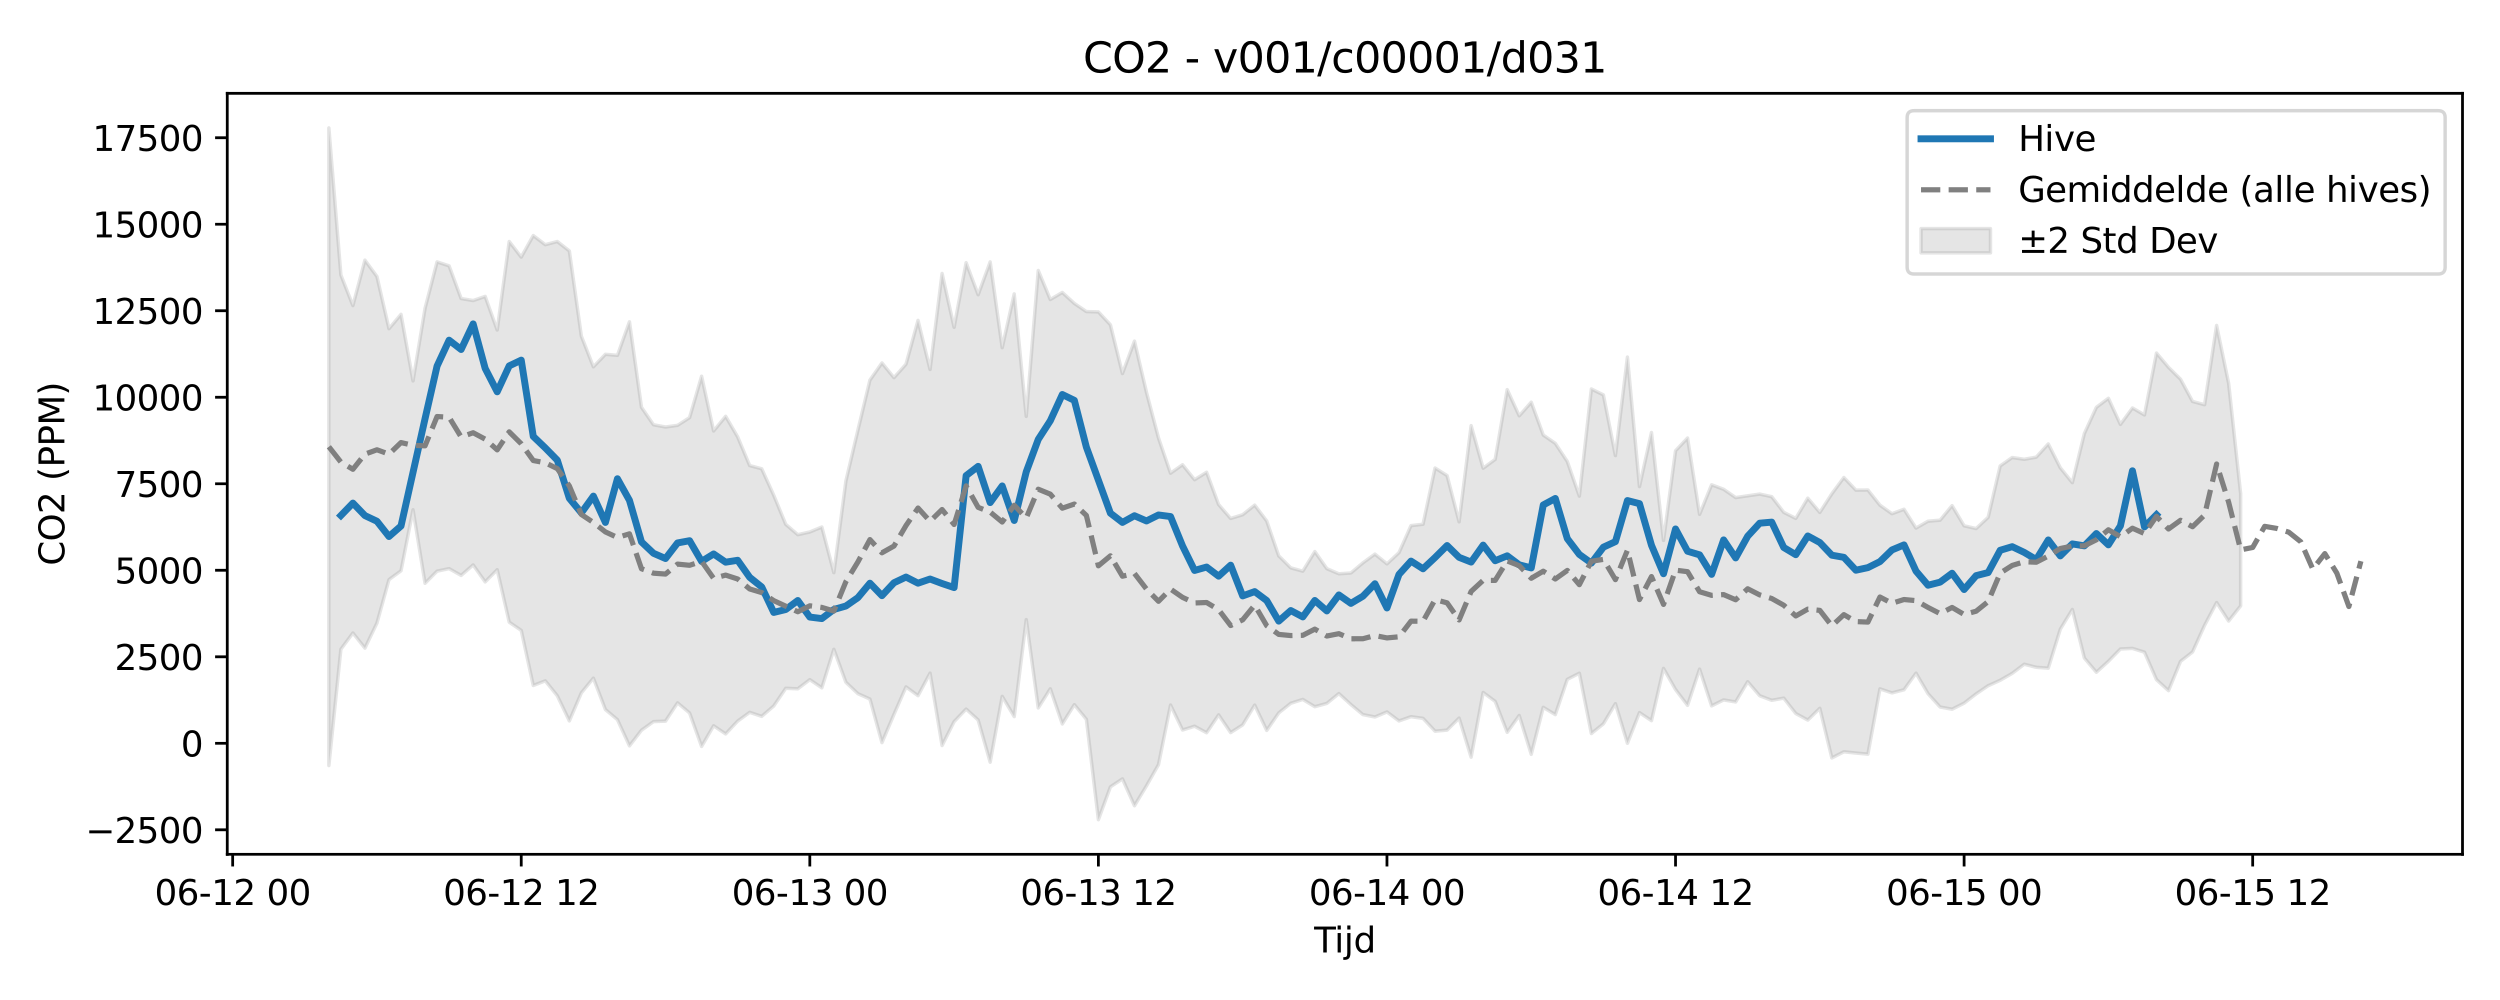 <?xml version="1.0" encoding="utf-8" standalone="no"?>
<!DOCTYPE svg PUBLIC "-//W3C//DTD SVG 1.1//EN"
  "http://www.w3.org/Graphics/SVG/1.1/DTD/svg11.dtd">
<svg xmlns:xlink="http://www.w3.org/1999/xlink" width="720pt" height="288pt" viewBox="0 0 720 288" xmlns="http://www.w3.org/2000/svg" version="1.1">
 <defs>
  <style type="text/css">*{stroke-linejoin: round; stroke-linecap: butt}</style>
 </defs>
 <g id="figure_1">
  <g id="patch_1">
   <path d="M 0 288 
L 720 288 
L 720 0 
L 0 0 
z
" style="fill: #ffffff"/>
  </g>
  <g id="axes_1">
   <g id="patch_2">
    <path d="M 65.45 246.04 
L 709.2 246.04 
L 709.2 26.88 
L 65.45 26.88 
z
" style="fill: #ffffff"/>
   </g>
   <g id="FillBetweenPolyCollection_1">
    <defs>
     <path id="m066d91d63a" d="M 94.711 -251.158 
L 94.711 -67.512 
L 98.174 -101.02 
L 101.637 -105.695 
L 105.1 -101.332 
L 108.563 -108.559 
L 112.026 -121.068 
L 115.489 -123.609 
L 118.952 -141.186 
L 122.414 -120.006 
L 125.877 -123.505 
L 129.34 -124.231 
L 132.803 -122.275 
L 136.266 -125.3 
L 139.729 -120.409 
L 143.192 -123.926 
L 146.655 -108.816 
L 150.117 -106.443 
L 153.58 -90.578 
L 157.043 -91.918 
L 160.506 -87.621 
L 163.969 -80.378 
L 167.432 -88.46 
L 170.895 -92.693 
L 174.358 -83.651 
L 177.821 -80.733 
L 181.283 -73.189 
L 184.746 -77.693 
L 188.209 -80.176 
L 191.672 -80.309 
L 195.135 -85.571 
L 198.598 -82.661 
L 202.061 -73.018 
L 205.524 -78.971 
L 208.987 -76.626 
L 212.449 -80.322 
L 215.912 -82.845 
L 219.375 -81.684 
L 222.838 -84.676 
L 226.301 -89.772 
L 229.764 -89.622 
L 233.227 -92.26 
L 236.69 -89.907 
L 240.152 -100.996 
L 243.615 -91.501 
L 247.078 -88.223 
L 250.541 -86.667 
L 254.004 -74.119 
L 257.467 -82.255 
L 260.93 -90.173 
L 264.393 -87.64 
L 267.856 -94.133 
L 271.318 -73.281 
L 274.781 -80.164 
L 278.244 -83.786 
L 281.707 -80.65 
L 285.17 -68.476 
L 288.633 -87.442 
L 292.096 -81.616 
L 295.559 -109.562 
L 299.021 -84.111 
L 302.484 -89.63 
L 305.947 -79.503 
L 309.41 -85.056 
L 312.873 -80.838 
L 316.336 -51.922 
L 319.799 -61.382 
L 323.262 -63.681 
L 326.725 -55.941 
L 330.187 -61.676 
L 333.65 -67.788 
L 337.113 -84.962 
L 340.576 -77.754 
L 344.039 -78.845 
L 347.502 -76.961 
L 350.965 -82.115 
L 354.428 -77.006 
L 357.89 -79.225 
L 361.353 -84.929 
L 364.816 -77.632 
L 368.279 -82.676 
L 371.742 -85.458 
L 375.205 -86.562 
L 378.668 -84.47 
L 382.131 -85.416 
L 385.594 -88.252 
L 389.056 -85.086 
L 392.519 -82.185 
L 395.982 -81.508 
L 399.445 -82.957 
L 402.908 -80.371 
L 406.371 -81.591 
L 409.834 -81.112 
L 413.297 -77.417 
L 416.76 -77.732 
L 420.222 -81.19 
L 423.685 -69.923 
L 427.148 -88.568 
L 430.611 -86.001 
L 434.074 -77.097 
L 437.537 -81.937 
L 441 -70.747 
L 444.463 -84.29 
L 447.925 -82.182 
L 451.388 -92.345 
L 454.851 -94.109 
L 458.314 -76.74 
L 461.777 -79.533 
L 465.24 -85.344 
L 468.703 -73.941 
L 472.166 -82.767 
L 475.629 -80.446 
L 479.091 -95.501 
L 482.554 -89.403 
L 486.017 -84.859 
L 489.48 -95.292 
L 492.943 -84.699 
L 496.406 -86.423 
L 499.869 -85.839 
L 503.332 -91.663 
L 506.794 -87.624 
L 510.257 -86.307 
L 513.72 -86.933 
L 517.183 -82.513 
L 520.646 -80.616 
L 524.109 -84.008 
L 527.572 -69.703 
L 531.035 -71.484 
L 534.498 -71.118 
L 537.96 -70.801 
L 541.423 -89.608 
L 544.886 -88.446 
L 548.349 -89.345 
L 551.812 -94.125 
L 555.275 -88.214 
L 558.738 -84.382 
L 562.201 -83.739 
L 565.663 -85.487 
L 569.126 -88.165 
L 572.589 -90.511 
L 576.052 -92.077 
L 579.515 -94.071 
L 582.978 -96.698 
L 586.441 -95.814 
L 589.904 -95.566 
L 593.367 -106.778 
L 596.829 -112.47 
L 600.292 -98.494 
L 603.755 -94.387 
L 607.218 -97.552 
L 610.681 -101.088 
L 614.144 -101.254 
L 617.607 -100.172 
L 621.07 -92.247 
L 624.533 -89.087 
L 627.995 -97.533 
L 631.458 -100.23 
L 634.921 -107.898 
L 638.384 -114.457 
L 641.847 -109.135 
L 645.31 -113.517 
L 645.31 -145.765 
L 645.31 -145.765 
L 641.847 -177.589 
L 638.384 -194.273 
L 634.921 -171.445 
L 631.458 -172.38 
L 627.995 -178.789 
L 624.533 -182.215 
L 621.07 -186.327 
L 617.607 -168.498 
L 614.144 -170.502 
L 610.681 -165.777 
L 607.218 -173.295 
L 603.755 -170.692 
L 600.292 -163.132 
L 596.829 -148.997 
L 593.367 -153.284 
L 589.904 -160.152 
L 586.441 -156.341 
L 582.978 -155.731 
L 579.515 -156.236 
L 576.052 -153.81 
L 572.589 -139.009 
L 569.126 -135.776 
L 565.663 -136.572 
L 562.201 -142.378 
L 558.738 -138.183 
L 555.275 -137.898 
L 551.812 -135.909 
L 548.349 -141.336 
L 544.886 -140.056 
L 541.423 -142.508 
L 537.96 -146.877 
L 534.498 -146.844 
L 531.035 -150.486 
L 527.572 -145.8 
L 524.109 -140.416 
L 520.646 -144.524 
L 517.183 -138.699 
L 513.72 -140.451 
L 510.257 -144.953 
L 506.794 -145.71 
L 503.332 -145.205 
L 499.869 -144.697 
L 496.406 -147.087 
L 492.943 -148.381 
L 489.48 -139.866 
L 486.017 -161.853 
L 482.554 -158.185 
L 479.091 -132.36 
L 475.629 -163.446 
L 472.166 -147.873 
L 468.703 -185.161 
L 465.24 -156.782 
L 461.777 -174.271 
L 458.314 -175.978 
L 454.851 -145.116 
L 451.388 -155.091 
L 447.925 -160.315 
L 444.463 -162.701 
L 441 -172.171 
L 437.537 -168.242 
L 434.074 -175.795 
L 430.611 -155.693 
L 427.148 -153.158 
L 423.685 -165.415 
L 420.222 -137.716 
L 416.76 -151.03 
L 413.297 -153.215 
L 409.834 -137.019 
L 406.371 -136.625 
L 402.908 -128.836 
L 399.445 -125.605 
L 395.982 -128.418 
L 392.519 -125.902 
L 389.056 -122.981 
L 385.594 -122.75 
L 382.131 -124.229 
L 378.668 -129.151 
L 375.205 -123.502 
L 371.742 -124.459 
L 368.279 -127.905 
L 364.816 -137.954 
L 361.353 -142.523 
L 357.89 -139.761 
L 354.428 -138.685 
L 350.965 -142.684 
L 347.502 -151.994 
L 344.039 -149.843 
L 340.576 -154.158 
L 337.113 -151.719 
L 333.65 -161.862 
L 330.187 -175.006 
L 326.725 -189.755 
L 323.262 -180.425 
L 319.799 -194.459 
L 316.336 -198.173 
L 312.873 -198.268 
L 309.41 -200.613 
L 305.947 -203.778 
L 302.484 -201.748 
L 299.021 -210.104 
L 295.559 -168.076 
L 292.096 -203.359 
L 288.633 -187.864 
L 285.17 -212.574 
L 281.707 -203.114 
L 278.244 -212.346 
L 274.781 -193.729 
L 271.318 -209.24 
L 267.856 -181.583 
L 264.393 -195.731 
L 260.93 -183.117 
L 257.467 -179.228 
L 254.004 -183.475 
L 250.541 -178.532 
L 247.078 -164.127 
L 243.615 -149.452 
L 240.152 -123.066 
L 236.69 -136.219 
L 233.227 -134.794 
L 229.764 -134.011 
L 226.301 -136.986 
L 222.838 -145.366 
L 219.375 -152.992 
L 215.912 -153.917 
L 212.449 -162.172 
L 208.987 -168.109 
L 205.524 -163.884 
L 202.061 -179.643 
L 198.598 -167.73 
L 195.135 -165.505 
L 191.672 -165.029 
L 188.209 -165.67 
L 184.746 -170.705 
L 181.283 -195.325 
L 177.821 -185.662 
L 174.358 -185.964 
L 170.895 -182.353 
L 167.432 -191.201 
L 163.969 -215.737 
L 160.506 -218.446 
L 157.043 -217.531 
L 153.58 -220.161 
L 150.117 -213.952 
L 146.655 -218.446 
L 143.192 -192.953 
L 139.729 -202.637 
L 136.266 -201.443 
L 132.803 -202.025 
L 129.34 -211.434 
L 125.877 -212.576 
L 122.414 -199.2 
L 118.952 -178.296 
L 115.489 -197.474 
L 112.026 -193.327 
L 108.563 -208.368 
L 105.1 -213.077 
L 101.637 -199.994 
L 98.174 -208.809 
L 94.711 -251.158 
z
" style="stroke: #808080; stroke-opacity: 0.2"/>
    </defs>
    <g clip-path="url(#p1105313631)">
     <use xlink:href="#m066d91d63a" x="0" y="288" style="fill: #808080; fill-opacity: 0.2; stroke: #808080; stroke-opacity: 0.2"/>
    </g>
   </g>
   <g id="matplotlib.axis_1">
    <g id="xtick_1">
     <g id="line2d_1">
      <defs>
       <path id="m9142eea59a" d="M 0 0 
L 0 3.5 
" style="stroke: #000000; stroke-width: 0.8"/>
      </defs>
      <g>
       <use xlink:href="#m9142eea59a" x="67.008" y="246.04" style="stroke: #000000; stroke-width: 0.8"/>
      </g>
     </g>
     <g id="text_1">
      <!-- 06-12 00 -->
      <g transform="translate(44.528 260.638) scale(0.1 -0.1)">
       <defs>
        <path id="DejaVuSans-30" d="M 2034 4250 
Q 1547 4250 1301 3770 
Q 1056 3291 1056 2328 
Q 1056 1369 1301 889 
Q 1547 409 2034 409 
Q 2525 409 2770 889 
Q 3016 1369 3016 2328 
Q 3016 3291 2770 3770 
Q 2525 4250 2034 4250 
z
M 2034 4750 
Q 2819 4750 3233 4129 
Q 3647 3509 3647 2328 
Q 3647 1150 3233 529 
Q 2819 -91 2034 -91 
Q 1250 -91 836 529 
Q 422 1150 422 2328 
Q 422 3509 836 4129 
Q 1250 4750 2034 4750 
z
" transform="scale(0.016)"/>
        <path id="DejaVuSans-36" d="M 2113 2584 
Q 1688 2584 1439 2293 
Q 1191 2003 1191 1497 
Q 1191 994 1439 701 
Q 1688 409 2113 409 
Q 2538 409 2786 701 
Q 3034 994 3034 1497 
Q 3034 2003 2786 2293 
Q 2538 2584 2113 2584 
z
M 3366 4563 
L 3366 3988 
Q 3128 4100 2886 4159 
Q 2644 4219 2406 4219 
Q 1781 4219 1451 3797 
Q 1122 3375 1075 2522 
Q 1259 2794 1537 2939 
Q 1816 3084 2150 3084 
Q 2853 3084 3261 2657 
Q 3669 2231 3669 1497 
Q 3669 778 3244 343 
Q 2819 -91 2113 -91 
Q 1303 -91 875 529 
Q 447 1150 447 2328 
Q 447 3434 972 4092 
Q 1497 4750 2381 4750 
Q 2619 4750 2861 4703 
Q 3103 4656 3366 4563 
z
" transform="scale(0.016)"/>
        <path id="DejaVuSans-2d" d="M 313 2009 
L 1997 2009 
L 1997 1497 
L 313 1497 
L 313 2009 
z
" transform="scale(0.016)"/>
        <path id="DejaVuSans-31" d="M 794 531 
L 1825 531 
L 1825 4091 
L 703 3866 
L 703 4441 
L 1819 4666 
L 2450 4666 
L 2450 531 
L 3481 531 
L 3481 0 
L 794 0 
L 794 531 
z
" transform="scale(0.016)"/>
        <path id="DejaVuSans-32" d="M 1228 531 
L 3431 531 
L 3431 0 
L 469 0 
L 469 531 
Q 828 903 1448 1529 
Q 2069 2156 2228 2338 
Q 2531 2678 2651 2914 
Q 2772 3150 2772 3378 
Q 2772 3750 2511 3984 
Q 2250 4219 1831 4219 
Q 1534 4219 1204 4116 
Q 875 4013 500 3803 
L 500 4441 
Q 881 4594 1212 4672 
Q 1544 4750 1819 4750 
Q 2544 4750 2975 4387 
Q 3406 4025 3406 3419 
Q 3406 3131 3298 2873 
Q 3191 2616 2906 2266 
Q 2828 2175 2409 1742 
Q 1991 1309 1228 531 
z
" transform="scale(0.016)"/>
        <path id="DejaVuSans-20" transform="scale(0.016)"/>
       </defs>
       <use xlink:href="#DejaVuSans-30"/>
       <use xlink:href="#DejaVuSans-36" transform="translate(63.623 0)"/>
       <use xlink:href="#DejaVuSans-2d" transform="translate(127.246 0)"/>
       <use xlink:href="#DejaVuSans-31" transform="translate(163.33 0)"/>
       <use xlink:href="#DejaVuSans-32" transform="translate(226.953 0)"/>
       <use xlink:href="#DejaVuSans-20" transform="translate(290.576 0)"/>
       <use xlink:href="#DejaVuSans-30" transform="translate(322.363 0)"/>
       <use xlink:href="#DejaVuSans-30" transform="translate(385.986 0)"/>
      </g>
     </g>
    </g>
    <g id="xtick_2">
     <g id="line2d_2">
      <g>
       <use xlink:href="#m9142eea59a" x="150.117" y="246.04" style="stroke: #000000; stroke-width: 0.8"/>
      </g>
     </g>
     <g id="text_2">
      <!-- 06-12 12 -->
      <g transform="translate(127.637 260.638) scale(0.1 -0.1)">
       <use xlink:href="#DejaVuSans-30"/>
       <use xlink:href="#DejaVuSans-36" transform="translate(63.623 0)"/>
       <use xlink:href="#DejaVuSans-2d" transform="translate(127.246 0)"/>
       <use xlink:href="#DejaVuSans-31" transform="translate(163.33 0)"/>
       <use xlink:href="#DejaVuSans-32" transform="translate(226.953 0)"/>
       <use xlink:href="#DejaVuSans-20" transform="translate(290.576 0)"/>
       <use xlink:href="#DejaVuSans-31" transform="translate(322.363 0)"/>
       <use xlink:href="#DejaVuSans-32" transform="translate(385.986 0)"/>
      </g>
     </g>
    </g>
    <g id="xtick_3">
     <g id="line2d_3">
      <g>
       <use xlink:href="#m9142eea59a" x="233.227" y="246.04" style="stroke: #000000; stroke-width: 0.8"/>
      </g>
     </g>
     <g id="text_3">
      <!-- 06-13 00 -->
      <g transform="translate(210.746 260.638) scale(0.1 -0.1)">
       <defs>
        <path id="DejaVuSans-33" d="M 2597 2516 
Q 3050 2419 3304 2112 
Q 3559 1806 3559 1356 
Q 3559 666 3084 287 
Q 2609 -91 1734 -91 
Q 1441 -91 1130 -33 
Q 819 25 488 141 
L 488 750 
Q 750 597 1062 519 
Q 1375 441 1716 441 
Q 2309 441 2620 675 
Q 2931 909 2931 1356 
Q 2931 1769 2642 2001 
Q 2353 2234 1838 2234 
L 1294 2234 
L 1294 2753 
L 1863 2753 
Q 2328 2753 2575 2939 
Q 2822 3125 2822 3475 
Q 2822 3834 2567 4026 
Q 2313 4219 1838 4219 
Q 1578 4219 1281 4162 
Q 984 4106 628 3988 
L 628 4550 
Q 988 4650 1302 4700 
Q 1616 4750 1894 4750 
Q 2613 4750 3031 4423 
Q 3450 4097 3450 3541 
Q 3450 3153 3228 2886 
Q 3006 2619 2597 2516 
z
" transform="scale(0.016)"/>
       </defs>
       <use xlink:href="#DejaVuSans-30"/>
       <use xlink:href="#DejaVuSans-36" transform="translate(63.623 0)"/>
       <use xlink:href="#DejaVuSans-2d" transform="translate(127.246 0)"/>
       <use xlink:href="#DejaVuSans-31" transform="translate(163.33 0)"/>
       <use xlink:href="#DejaVuSans-33" transform="translate(226.953 0)"/>
       <use xlink:href="#DejaVuSans-20" transform="translate(290.576 0)"/>
       <use xlink:href="#DejaVuSans-30" transform="translate(322.363 0)"/>
       <use xlink:href="#DejaVuSans-30" transform="translate(385.986 0)"/>
      </g>
     </g>
    </g>
    <g id="xtick_4">
     <g id="line2d_4">
      <g>
       <use xlink:href="#m9142eea59a" x="316.336" y="246.04" style="stroke: #000000; stroke-width: 0.8"/>
      </g>
     </g>
     <g id="text_4">
      <!-- 06-13 12 -->
      <g transform="translate(293.855 260.638) scale(0.1 -0.1)">
       <use xlink:href="#DejaVuSans-30"/>
       <use xlink:href="#DejaVuSans-36" transform="translate(63.623 0)"/>
       <use xlink:href="#DejaVuSans-2d" transform="translate(127.246 0)"/>
       <use xlink:href="#DejaVuSans-31" transform="translate(163.33 0)"/>
       <use xlink:href="#DejaVuSans-33" transform="translate(226.953 0)"/>
       <use xlink:href="#DejaVuSans-20" transform="translate(290.576 0)"/>
       <use xlink:href="#DejaVuSans-31" transform="translate(322.363 0)"/>
       <use xlink:href="#DejaVuSans-32" transform="translate(385.986 0)"/>
      </g>
     </g>
    </g>
    <g id="xtick_5">
     <g id="line2d_5">
      <g>
       <use xlink:href="#m9142eea59a" x="399.445" y="246.04" style="stroke: #000000; stroke-width: 0.8"/>
      </g>
     </g>
     <g id="text_5">
      <!-- 06-14 00 -->
      <g transform="translate(376.965 260.638) scale(0.1 -0.1)">
       <defs>
        <path id="DejaVuSans-34" d="M 2419 4116 
L 825 1625 
L 2419 1625 
L 2419 4116 
z
M 2253 4666 
L 3047 4666 
L 3047 1625 
L 3713 1625 
L 3713 1100 
L 3047 1100 
L 3047 0 
L 2419 0 
L 2419 1100 
L 313 1100 
L 313 1709 
L 2253 4666 
z
" transform="scale(0.016)"/>
       </defs>
       <use xlink:href="#DejaVuSans-30"/>
       <use xlink:href="#DejaVuSans-36" transform="translate(63.623 0)"/>
       <use xlink:href="#DejaVuSans-2d" transform="translate(127.246 0)"/>
       <use xlink:href="#DejaVuSans-31" transform="translate(163.33 0)"/>
       <use xlink:href="#DejaVuSans-34" transform="translate(226.953 0)"/>
       <use xlink:href="#DejaVuSans-20" transform="translate(290.576 0)"/>
       <use xlink:href="#DejaVuSans-30" transform="translate(322.363 0)"/>
       <use xlink:href="#DejaVuSans-30" transform="translate(385.986 0)"/>
      </g>
     </g>
    </g>
    <g id="xtick_6">
     <g id="line2d_6">
      <g>
       <use xlink:href="#m9142eea59a" x="482.554" y="246.04" style="stroke: #000000; stroke-width: 0.8"/>
      </g>
     </g>
     <g id="text_6">
      <!-- 06-14 12 -->
      <g transform="translate(460.074 260.638) scale(0.1 -0.1)">
       <use xlink:href="#DejaVuSans-30"/>
       <use xlink:href="#DejaVuSans-36" transform="translate(63.623 0)"/>
       <use xlink:href="#DejaVuSans-2d" transform="translate(127.246 0)"/>
       <use xlink:href="#DejaVuSans-31" transform="translate(163.33 0)"/>
       <use xlink:href="#DejaVuSans-34" transform="translate(226.953 0)"/>
       <use xlink:href="#DejaVuSans-20" transform="translate(290.576 0)"/>
       <use xlink:href="#DejaVuSans-31" transform="translate(322.363 0)"/>
       <use xlink:href="#DejaVuSans-32" transform="translate(385.986 0)"/>
      </g>
     </g>
    </g>
    <g id="xtick_7">
     <g id="line2d_7">
      <g>
       <use xlink:href="#m9142eea59a" x="565.663" y="246.04" style="stroke: #000000; stroke-width: 0.8"/>
      </g>
     </g>
     <g id="text_7">
      <!-- 06-15 00 -->
      <g transform="translate(543.183 260.638) scale(0.1 -0.1)">
       <defs>
        <path id="DejaVuSans-35" d="M 691 4666 
L 3169 4666 
L 3169 4134 
L 1269 4134 
L 1269 2991 
Q 1406 3038 1543 3061 
Q 1681 3084 1819 3084 
Q 2600 3084 3056 2656 
Q 3513 2228 3513 1497 
Q 3513 744 3044 326 
Q 2575 -91 1722 -91 
Q 1428 -91 1123 -41 
Q 819 9 494 109 
L 494 744 
Q 775 591 1075 516 
Q 1375 441 1709 441 
Q 2250 441 2565 725 
Q 2881 1009 2881 1497 
Q 2881 1984 2565 2268 
Q 2250 2553 1709 2553 
Q 1456 2553 1204 2497 
Q 953 2441 691 2322 
L 691 4666 
z
" transform="scale(0.016)"/>
       </defs>
       <use xlink:href="#DejaVuSans-30"/>
       <use xlink:href="#DejaVuSans-36" transform="translate(63.623 0)"/>
       <use xlink:href="#DejaVuSans-2d" transform="translate(127.246 0)"/>
       <use xlink:href="#DejaVuSans-31" transform="translate(163.33 0)"/>
       <use xlink:href="#DejaVuSans-35" transform="translate(226.953 0)"/>
       <use xlink:href="#DejaVuSans-20" transform="translate(290.576 0)"/>
       <use xlink:href="#DejaVuSans-30" transform="translate(322.363 0)"/>
       <use xlink:href="#DejaVuSans-30" transform="translate(385.986 0)"/>
      </g>
     </g>
    </g>
    <g id="xtick_8">
     <g id="line2d_8">
      <g>
       <use xlink:href="#m9142eea59a" x="648.773" y="246.04" style="stroke: #000000; stroke-width: 0.8"/>
      </g>
     </g>
     <g id="text_8">
      <!-- 06-15 12 -->
      <g transform="translate(626.292 260.638) scale(0.1 -0.1)">
       <use xlink:href="#DejaVuSans-30"/>
       <use xlink:href="#DejaVuSans-36" transform="translate(63.623 0)"/>
       <use xlink:href="#DejaVuSans-2d" transform="translate(127.246 0)"/>
       <use xlink:href="#DejaVuSans-31" transform="translate(163.33 0)"/>
       <use xlink:href="#DejaVuSans-35" transform="translate(226.953 0)"/>
       <use xlink:href="#DejaVuSans-20" transform="translate(290.576 0)"/>
       <use xlink:href="#DejaVuSans-31" transform="translate(322.363 0)"/>
       <use xlink:href="#DejaVuSans-32" transform="translate(385.986 0)"/>
      </g>
     </g>
    </g>
    <g id="text_9">
     <!-- Tijd -->
     <g transform="translate(378.475 274.317) scale(0.1 -0.1)">
      <defs>
       <path id="DejaVuSans-54" d="M -19 4666 
L 3928 4666 
L 3928 4134 
L 2272 4134 
L 2272 0 
L 1638 0 
L 1638 4134 
L -19 4134 
L -19 4666 
z
" transform="scale(0.016)"/>
       <path id="DejaVuSans-69" d="M 603 3500 
L 1178 3500 
L 1178 0 
L 603 0 
L 603 3500 
z
M 603 4863 
L 1178 4863 
L 1178 4134 
L 603 4134 
L 603 4863 
z
" transform="scale(0.016)"/>
       <path id="DejaVuSans-6a" d="M 603 3500 
L 1178 3500 
L 1178 -63 
Q 1178 -731 923 -1031 
Q 669 -1331 103 -1331 
L -116 -1331 
L -116 -844 
L 38 -844 
Q 366 -844 484 -692 
Q 603 -541 603 -63 
L 603 3500 
z
M 603 4863 
L 1178 4863 
L 1178 4134 
L 603 4134 
L 603 4863 
z
" transform="scale(0.016)"/>
       <path id="DejaVuSans-64" d="M 2906 2969 
L 2906 4863 
L 3481 4863 
L 3481 0 
L 2906 0 
L 2906 525 
Q 2725 213 2448 61 
Q 2172 -91 1784 -91 
Q 1150 -91 751 415 
Q 353 922 353 1747 
Q 353 2572 751 3078 
Q 1150 3584 1784 3584 
Q 2172 3584 2448 3432 
Q 2725 3281 2906 2969 
z
M 947 1747 
Q 947 1113 1208 752 
Q 1469 391 1925 391 
Q 2381 391 2643 752 
Q 2906 1113 2906 1747 
Q 2906 2381 2643 2742 
Q 2381 3103 1925 3103 
Q 1469 3103 1208 2742 
Q 947 2381 947 1747 
z
" transform="scale(0.016)"/>
      </defs>
      <use xlink:href="#DejaVuSans-54"/>
      <use xlink:href="#DejaVuSans-69" transform="translate(57.959 0)"/>
      <use xlink:href="#DejaVuSans-6a" transform="translate(85.742 0)"/>
      <use xlink:href="#DejaVuSans-64" transform="translate(113.525 0)"/>
     </g>
    </g>
   </g>
   <g id="matplotlib.axis_2">
    <g id="ytick_1">
     <g id="line2d_9">
      <defs>
       <path id="m21ab29a222" d="M 0 0 
L -3.5 0 
" style="stroke: #000000; stroke-width: 0.8"/>
      </defs>
      <g>
       <use xlink:href="#m21ab29a222" x="65.45" y="238.984" style="stroke: #000000; stroke-width: 0.8"/>
      </g>
     </g>
     <g id="text_10">
      <!-- −2500 -->
      <g transform="translate(24.62 242.783) scale(0.1 -0.1)">
       <defs>
        <path id="DejaVuSans-2212" d="M 678 2272 
L 4684 2272 
L 4684 1741 
L 678 1741 
L 678 2272 
z
" transform="scale(0.016)"/>
       </defs>
       <use xlink:href="#DejaVuSans-2212"/>
       <use xlink:href="#DejaVuSans-32" transform="translate(83.789 0)"/>
       <use xlink:href="#DejaVuSans-35" transform="translate(147.412 0)"/>
       <use xlink:href="#DejaVuSans-30" transform="translate(211.035 0)"/>
       <use xlink:href="#DejaVuSans-30" transform="translate(274.658 0)"/>
      </g>
     </g>
    </g>
    <g id="ytick_2">
     <g id="line2d_10">
      <g>
       <use xlink:href="#m21ab29a222" x="65.45" y="214.069" style="stroke: #000000; stroke-width: 0.8"/>
      </g>
     </g>
     <g id="text_11">
      <!-- 0 -->
      <g transform="translate(52.087 217.868) scale(0.1 -0.1)">
       <use xlink:href="#DejaVuSans-30"/>
      </g>
     </g>
    </g>
    <g id="ytick_3">
     <g id="line2d_11">
      <g>
       <use xlink:href="#m21ab29a222" x="65.45" y="189.154" style="stroke: #000000; stroke-width: 0.8"/>
      </g>
     </g>
     <g id="text_12">
      <!-- 2500 -->
      <g transform="translate(33 192.953) scale(0.1 -0.1)">
       <use xlink:href="#DejaVuSans-32"/>
       <use xlink:href="#DejaVuSans-35" transform="translate(63.623 0)"/>
       <use xlink:href="#DejaVuSans-30" transform="translate(127.246 0)"/>
       <use xlink:href="#DejaVuSans-30" transform="translate(190.869 0)"/>
      </g>
     </g>
    </g>
    <g id="ytick_4">
     <g id="line2d_12">
      <g>
       <use xlink:href="#m21ab29a222" x="65.45" y="164.239" style="stroke: #000000; stroke-width: 0.8"/>
      </g>
     </g>
     <g id="text_13">
      <!-- 5000 -->
      <g transform="translate(33 168.038) scale(0.1 -0.1)">
       <use xlink:href="#DejaVuSans-35"/>
       <use xlink:href="#DejaVuSans-30" transform="translate(63.623 0)"/>
       <use xlink:href="#DejaVuSans-30" transform="translate(127.246 0)"/>
       <use xlink:href="#DejaVuSans-30" transform="translate(190.869 0)"/>
      </g>
     </g>
    </g>
    <g id="ytick_5">
     <g id="line2d_13">
      <g>
       <use xlink:href="#m21ab29a222" x="65.45" y="139.324" style="stroke: #000000; stroke-width: 0.8"/>
      </g>
     </g>
     <g id="text_14">
      <!-- 7500 -->
      <g transform="translate(33 143.123) scale(0.1 -0.1)">
       <defs>
        <path id="DejaVuSans-37" d="M 525 4666 
L 3525 4666 
L 3525 4397 
L 1831 0 
L 1172 0 
L 2766 4134 
L 525 4134 
L 525 4666 
z
" transform="scale(0.016)"/>
       </defs>
       <use xlink:href="#DejaVuSans-37"/>
       <use xlink:href="#DejaVuSans-35" transform="translate(63.623 0)"/>
       <use xlink:href="#DejaVuSans-30" transform="translate(127.246 0)"/>
       <use xlink:href="#DejaVuSans-30" transform="translate(190.869 0)"/>
      </g>
     </g>
    </g>
    <g id="ytick_6">
     <g id="line2d_14">
      <g>
       <use xlink:href="#m21ab29a222" x="65.45" y="114.409" style="stroke: #000000; stroke-width: 0.8"/>
      </g>
     </g>
     <g id="text_15">
      <!-- 10000 -->
      <g transform="translate(26.637 118.208) scale(0.1 -0.1)">
       <use xlink:href="#DejaVuSans-31"/>
       <use xlink:href="#DejaVuSans-30" transform="translate(63.623 0)"/>
       <use xlink:href="#DejaVuSans-30" transform="translate(127.246 0)"/>
       <use xlink:href="#DejaVuSans-30" transform="translate(190.869 0)"/>
       <use xlink:href="#DejaVuSans-30" transform="translate(254.492 0)"/>
      </g>
     </g>
    </g>
    <g id="ytick_7">
     <g id="line2d_15">
      <g>
       <use xlink:href="#m21ab29a222" x="65.45" y="89.493" style="stroke: #000000; stroke-width: 0.8"/>
      </g>
     </g>
     <g id="text_16">
      <!-- 12500 -->
      <g transform="translate(26.637 93.293) scale(0.1 -0.1)">
       <use xlink:href="#DejaVuSans-31"/>
       <use xlink:href="#DejaVuSans-32" transform="translate(63.623 0)"/>
       <use xlink:href="#DejaVuSans-35" transform="translate(127.246 0)"/>
       <use xlink:href="#DejaVuSans-30" transform="translate(190.869 0)"/>
       <use xlink:href="#DejaVuSans-30" transform="translate(254.492 0)"/>
      </g>
     </g>
    </g>
    <g id="ytick_8">
     <g id="line2d_16">
      <g>
       <use xlink:href="#m21ab29a222" x="65.45" y="64.578" style="stroke: #000000; stroke-width: 0.8"/>
      </g>
     </g>
     <g id="text_17">
      <!-- 15000 -->
      <g transform="translate(26.637 68.378) scale(0.1 -0.1)">
       <use xlink:href="#DejaVuSans-31"/>
       <use xlink:href="#DejaVuSans-35" transform="translate(63.623 0)"/>
       <use xlink:href="#DejaVuSans-30" transform="translate(127.246 0)"/>
       <use xlink:href="#DejaVuSans-30" transform="translate(190.869 0)"/>
       <use xlink:href="#DejaVuSans-30" transform="translate(254.492 0)"/>
      </g>
     </g>
    </g>
    <g id="ytick_9">
     <g id="line2d_17">
      <g>
       <use xlink:href="#m21ab29a222" x="65.45" y="39.663" style="stroke: #000000; stroke-width: 0.8"/>
      </g>
     </g>
     <g id="text_18">
      <!-- 17500 -->
      <g transform="translate(26.637 43.462) scale(0.1 -0.1)">
       <use xlink:href="#DejaVuSans-31"/>
       <use xlink:href="#DejaVuSans-37" transform="translate(63.623 0)"/>
       <use xlink:href="#DejaVuSans-35" transform="translate(127.246 0)"/>
       <use xlink:href="#DejaVuSans-30" transform="translate(190.869 0)"/>
       <use xlink:href="#DejaVuSans-30" transform="translate(254.492 0)"/>
      </g>
     </g>
    </g>
    <g id="text_19">
     <!-- CO2 (PPM) -->
     <g transform="translate(18.541 162.903) rotate(-90) scale(0.1 -0.1)">
      <defs>
       <path id="DejaVuSans-43" d="M 4122 4306 
L 4122 3641 
Q 3803 3938 3442 4084 
Q 3081 4231 2675 4231 
Q 1875 4231 1450 3742 
Q 1025 3253 1025 2328 
Q 1025 1406 1450 917 
Q 1875 428 2675 428 
Q 3081 428 3442 575 
Q 3803 722 4122 1019 
L 4122 359 
Q 3791 134 3420 21 
Q 3050 -91 2638 -91 
Q 1578 -91 968 557 
Q 359 1206 359 2328 
Q 359 3453 968 4101 
Q 1578 4750 2638 4750 
Q 3056 4750 3426 4639 
Q 3797 4528 4122 4306 
z
" transform="scale(0.016)"/>
       <path id="DejaVuSans-4f" d="M 2522 4238 
Q 1834 4238 1429 3725 
Q 1025 3213 1025 2328 
Q 1025 1447 1429 934 
Q 1834 422 2522 422 
Q 3209 422 3611 934 
Q 4013 1447 4013 2328 
Q 4013 3213 3611 3725 
Q 3209 4238 2522 4238 
z
M 2522 4750 
Q 3503 4750 4090 4092 
Q 4678 3434 4678 2328 
Q 4678 1225 4090 567 
Q 3503 -91 2522 -91 
Q 1538 -91 948 565 
Q 359 1222 359 2328 
Q 359 3434 948 4092 
Q 1538 4750 2522 4750 
z
" transform="scale(0.016)"/>
       <path id="DejaVuSans-28" d="M 1984 4856 
Q 1566 4138 1362 3434 
Q 1159 2731 1159 2009 
Q 1159 1288 1364 580 
Q 1569 -128 1984 -844 
L 1484 -844 
Q 1016 -109 783 600 
Q 550 1309 550 2009 
Q 550 2706 781 3412 
Q 1013 4119 1484 4856 
L 1984 4856 
z
" transform="scale(0.016)"/>
       <path id="DejaVuSans-50" d="M 1259 4147 
L 1259 2394 
L 2053 2394 
Q 2494 2394 2734 2622 
Q 2975 2850 2975 3272 
Q 2975 3691 2734 3919 
Q 2494 4147 2053 4147 
L 1259 4147 
z
M 628 4666 
L 2053 4666 
Q 2838 4666 3239 4311 
Q 3641 3956 3641 3272 
Q 3641 2581 3239 2228 
Q 2838 1875 2053 1875 
L 1259 1875 
L 1259 0 
L 628 0 
L 628 4666 
z
" transform="scale(0.016)"/>
       <path id="DejaVuSans-4d" d="M 628 4666 
L 1569 4666 
L 2759 1491 
L 3956 4666 
L 4897 4666 
L 4897 0 
L 4281 0 
L 4281 4097 
L 3078 897 
L 2444 897 
L 1241 4097 
L 1241 0 
L 628 0 
L 628 4666 
z
" transform="scale(0.016)"/>
       <path id="DejaVuSans-29" d="M 513 4856 
L 1013 4856 
Q 1481 4119 1714 3412 
Q 1947 2706 1947 2009 
Q 1947 1309 1714 600 
Q 1481 -109 1013 -844 
L 513 -844 
Q 928 -128 1133 580 
Q 1338 1288 1338 2009 
Q 1338 2731 1133 3434 
Q 928 4138 513 4856 
z
" transform="scale(0.016)"/>
      </defs>
      <use xlink:href="#DejaVuSans-43"/>
      <use xlink:href="#DejaVuSans-4f" transform="translate(69.824 0)"/>
      <use xlink:href="#DejaVuSans-32" transform="translate(148.535 0)"/>
      <use xlink:href="#DejaVuSans-20" transform="translate(212.158 0)"/>
      <use xlink:href="#DejaVuSans-28" transform="translate(243.945 0)"/>
      <use xlink:href="#DejaVuSans-50" transform="translate(282.959 0)"/>
      <use xlink:href="#DejaVuSans-50" transform="translate(343.262 0)"/>
      <use xlink:href="#DejaVuSans-4d" transform="translate(403.564 0)"/>
      <use xlink:href="#DejaVuSans-29" transform="translate(489.844 0)"/>
     </g>
    </g>
   </g>
   <g id="line2d_18">
    <path d="M 98.174 148.473 
L 101.637 144.895 
L 105.1 148.488 
L 108.563 150.12 
L 112.026 154.515 
L 115.489 151.489 
L 122.414 120.578 
L 125.877 105.419 
L 129.34 97.975 
L 132.803 100.652 
L 136.266 93.287 
L 139.729 106.097 
L 143.192 112.834 
L 146.655 105.373 
L 150.117 103.725 
L 153.58 125.684 
L 157.043 129.006 
L 160.506 132.537 
L 163.969 143.509 
L 167.432 147.705 
L 170.895 142.885 
L 174.358 150.459 
L 177.821 137.882 
L 181.283 144.097 
L 184.746 156.07 
L 188.209 159.349 
L 191.672 160.855 
L 195.135 156.366 
L 198.598 155.725 
L 202.061 161.678 
L 205.524 159.538 
L 208.987 161.907 
L 212.449 161.362 
L 215.912 166.269 
L 219.375 169.052 
L 222.838 176.381 
L 226.301 175.537 
L 229.764 172.949 
L 233.227 177.716 
L 236.69 178.151 
L 240.152 175.524 
L 243.615 174.534 
L 247.078 172.119 
L 250.541 167.966 
L 254.004 171.551 
L 257.467 167.833 
L 260.93 166.192 
L 264.393 167.956 
L 267.856 166.76 
L 271.318 168.056 
L 274.781 169.222 
L 278.244 136.978 
L 281.707 134.314 
L 285.17 144.742 
L 288.633 139.952 
L 292.096 149.894 
L 295.559 135.879 
L 299.021 126.541 
L 302.484 121.179 
L 305.947 113.618 
L 309.41 115.306 
L 312.873 128.77 
L 319.799 147.795 
L 323.262 150.456 
L 326.725 148.529 
L 330.187 150.037 
L 333.65 148.313 
L 337.113 148.768 
L 340.576 157.239 
L 344.039 164.289 
L 347.502 163.312 
L 350.965 165.936 
L 354.428 162.774 
L 357.89 171.62 
L 361.353 170.381 
L 364.816 172.962 
L 368.279 178.879 
L 371.742 175.833 
L 375.205 177.67 
L 378.668 172.936 
L 382.131 175.949 
L 385.594 171.341 
L 389.056 173.776 
L 392.519 171.713 
L 395.982 168.122 
L 399.445 175.089 
L 402.908 165.435 
L 406.371 161.601 
L 409.834 163.81 
L 413.297 160.561 
L 416.76 157.116 
L 420.222 160.515 
L 423.685 161.88 
L 427.148 156.994 
L 430.611 161.492 
L 434.074 160.076 
L 437.537 162.669 
L 441 163.565 
L 444.463 145.426 
L 447.925 143.559 
L 451.388 155.13 
L 454.851 159.678 
L 458.314 162.163 
L 461.777 157.588 
L 465.24 155.987 
L 468.703 144.161 
L 472.166 145.051 
L 475.629 157.05 
L 479.091 165.232 
L 482.554 152.344 
L 486.017 158.758 
L 489.48 159.794 
L 492.943 165.415 
L 496.406 155.495 
L 499.869 160.676 
L 503.332 154.426 
L 506.794 150.678 
L 510.257 150.373 
L 513.72 157.676 
L 517.183 159.751 
L 520.646 154.359 
L 524.109 156.246 
L 527.572 159.899 
L 531.035 160.512 
L 534.498 164.222 
L 537.96 163.475 
L 541.423 161.747 
L 544.886 158.382 
L 548.349 156.934 
L 551.812 164.478 
L 555.275 168.548 
L 558.738 167.664 
L 562.201 165.096 
L 565.663 169.78 
L 569.126 165.784 
L 572.589 164.903 
L 576.052 158.482 
L 579.515 157.442 
L 582.978 159.093 
L 586.441 161.159 
L 589.904 155.509 
L 593.367 160.096 
L 596.829 156.645 
L 600.292 157.206 
L 603.755 153.665 
L 607.218 156.914 
L 610.681 151.449 
L 614.144 135.593 
L 617.607 151.735 
L 621.07 148.243 
L 621.07 148.243 
" clip-path="url(#p1105313631)" style="fill: none; stroke: #1f77b4; stroke-width: 2; stroke-linecap: square"/>
   </g>
   <g id="line2d_19">
    <path d="M 94.711 128.665 
L 98.174 133.086 
L 101.637 135.156 
L 105.1 130.795 
L 108.563 129.537 
L 112.026 130.802 
L 115.489 127.458 
L 118.952 128.259 
L 122.414 128.397 
L 125.877 119.959 
L 129.34 120.168 
L 132.803 125.85 
L 136.266 124.628 
L 139.729 126.477 
L 143.192 129.561 
L 146.655 124.369 
L 150.117 127.802 
L 153.58 132.631 
L 157.043 133.276 
L 160.506 134.967 
L 163.969 139.942 
L 167.432 148.17 
L 170.895 150.477 
L 174.358 153.192 
L 177.821 154.802 
L 181.283 153.743 
L 184.746 163.801 
L 188.209 165.077 
L 191.672 165.331 
L 195.135 162.462 
L 198.598 162.804 
L 202.061 161.67 
L 205.524 166.572 
L 208.987 165.632 
L 212.449 166.753 
L 215.912 169.619 
L 219.375 170.662 
L 222.838 172.979 
L 229.764 176.184 
L 233.227 174.473 
L 236.69 174.937 
L 240.152 175.969 
L 243.615 167.524 
L 247.078 161.825 
L 250.541 155.401 
L 254.004 159.203 
L 257.467 157.258 
L 260.93 151.355 
L 264.393 146.314 
L 267.856 150.142 
L 271.318 146.739 
L 274.781 151.054 
L 278.244 139.934 
L 281.707 146.118 
L 285.17 147.475 
L 288.633 150.347 
L 292.096 145.512 
L 295.559 149.181 
L 299.021 140.892 
L 302.484 142.311 
L 305.947 146.359 
L 309.41 145.166 
L 312.873 148.447 
L 316.336 162.953 
L 319.799 160.08 
L 323.262 165.947 
L 326.725 165.152 
L 330.187 169.659 
L 333.65 173.175 
L 337.113 169.659 
L 340.576 172.044 
L 344.039 173.656 
L 347.502 173.523 
L 350.965 175.6 
L 354.428 180.154 
L 357.89 178.507 
L 361.353 174.274 
L 364.816 180.207 
L 368.279 182.709 
L 371.742 183.041 
L 375.205 182.968 
L 378.668 181.189 
L 382.131 183.177 
L 385.594 182.499 
L 389.056 183.967 
L 392.519 183.956 
L 395.982 183.037 
L 399.445 183.719 
L 402.908 183.396 
L 406.371 178.892 
L 409.834 178.934 
L 413.297 172.684 
L 416.76 173.619 
L 420.222 178.547 
L 423.685 170.331 
L 427.148 167.137 
L 430.611 167.153 
L 434.074 161.554 
L 437.537 162.911 
L 441 166.541 
L 444.463 164.505 
L 447.925 166.751 
L 451.388 164.282 
L 454.851 168.388 
L 458.314 161.641 
L 461.777 161.098 
L 465.24 166.937 
L 468.703 158.449 
L 472.166 172.68 
L 475.629 166.054 
L 479.091 174.069 
L 482.554 164.206 
L 486.017 164.644 
L 489.48 170.421 
L 492.943 171.46 
L 496.406 171.245 
L 499.869 172.732 
L 503.332 169.566 
L 506.794 171.333 
L 510.257 172.37 
L 513.72 174.308 
L 517.183 177.394 
L 520.646 175.43 
L 524.109 175.788 
L 527.572 180.248 
L 531.035 177.015 
L 534.498 179.019 
L 537.96 179.161 
L 541.423 171.942 
L 544.886 173.749 
L 548.349 172.66 
L 551.812 172.983 
L 555.275 174.944 
L 558.738 176.717 
L 562.201 174.942 
L 565.663 176.971 
L 569.126 176.029 
L 572.589 173.24 
L 576.052 165.057 
L 579.515 162.846 
L 582.978 161.786 
L 586.441 161.922 
L 589.904 160.141 
L 593.367 157.969 
L 596.829 157.267 
L 600.292 157.187 
L 603.755 155.461 
L 607.218 152.576 
L 610.681 154.567 
L 614.144 152.122 
L 617.607 153.665 
L 621.07 148.713 
L 624.533 152.349 
L 627.995 149.839 
L 631.458 151.695 
L 634.921 148.329 
L 638.384 133.635 
L 641.847 144.638 
L 645.31 158.359 
L 648.773 157.671 
L 652.236 151.592 
L 655.698 152.185 
L 659.161 153.266 
L 662.624 156.027 
L 666.087 163.9 
L 669.55 159.439 
L 673.013 165.066 
L 676.476 174.673 
L 679.939 161.618 
L 679.939 161.618 
" clip-path="url(#p1105313631)" style="fill: none; stroke-dasharray: 5.55,2.4; stroke-dashoffset: 0; stroke: #808080; stroke-width: 1.5"/>
   </g>
   <g id="patch_3">
    <path d="M 65.45 246.04 
L 65.45 26.88 
" style="fill: none; stroke: #000000; stroke-width: 0.8; stroke-linejoin: miter; stroke-linecap: square"/>
   </g>
   <g id="patch_4">
    <path d="M 709.2 246.04 
L 709.2 26.88 
" style="fill: none; stroke: #000000; stroke-width: 0.8; stroke-linejoin: miter; stroke-linecap: square"/>
   </g>
   <g id="patch_5">
    <path d="M 65.45 246.04 
L 709.2 246.04 
" style="fill: none; stroke: #000000; stroke-width: 0.8; stroke-linejoin: miter; stroke-linecap: square"/>
   </g>
   <g id="patch_6">
    <path d="M 65.45 26.88 
L 709.2 26.88 
" style="fill: none; stroke: #000000; stroke-width: 0.8; stroke-linejoin: miter; stroke-linecap: square"/>
   </g>
   <g id="text_20">
    <!-- CO2 - v001/c00001/d031 -->
    <g transform="translate(311.922 20.88) scale(0.12 -0.12)">
     <defs>
      <path id="DejaVuSans-76" d="M 191 3500 
L 800 3500 
L 1894 563 
L 2988 3500 
L 3597 3500 
L 2284 0 
L 1503 0 
L 191 3500 
z
" transform="scale(0.016)"/>
      <path id="DejaVuSans-2f" d="M 1625 4666 
L 2156 4666 
L 531 -594 
L 0 -594 
L 1625 4666 
z
" transform="scale(0.016)"/>
      <path id="DejaVuSans-63" d="M 3122 3366 
L 3122 2828 
Q 2878 2963 2633 3030 
Q 2388 3097 2138 3097 
Q 1578 3097 1268 2742 
Q 959 2388 959 1747 
Q 959 1106 1268 751 
Q 1578 397 2138 397 
Q 2388 397 2633 464 
Q 2878 531 3122 666 
L 3122 134 
Q 2881 22 2623 -34 
Q 2366 -91 2075 -91 
Q 1284 -91 818 406 
Q 353 903 353 1747 
Q 353 2603 823 3093 
Q 1294 3584 2113 3584 
Q 2378 3584 2631 3529 
Q 2884 3475 3122 3366 
z
" transform="scale(0.016)"/>
     </defs>
     <use xlink:href="#DejaVuSans-43"/>
     <use xlink:href="#DejaVuSans-4f" transform="translate(69.824 0)"/>
     <use xlink:href="#DejaVuSans-32" transform="translate(148.535 0)"/>
     <use xlink:href="#DejaVuSans-20" transform="translate(212.158 0)"/>
     <use xlink:href="#DejaVuSans-2d" transform="translate(243.945 0)"/>
     <use xlink:href="#DejaVuSans-20" transform="translate(280.029 0)"/>
     <use xlink:href="#DejaVuSans-76" transform="translate(311.816 0)"/>
     <use xlink:href="#DejaVuSans-30" transform="translate(370.996 0)"/>
     <use xlink:href="#DejaVuSans-30" transform="translate(434.619 0)"/>
     <use xlink:href="#DejaVuSans-31" transform="translate(498.242 0)"/>
     <use xlink:href="#DejaVuSans-2f" transform="translate(561.865 0)"/>
     <use xlink:href="#DejaVuSans-63" transform="translate(595.557 0)"/>
     <use xlink:href="#DejaVuSans-30" transform="translate(650.537 0)"/>
     <use xlink:href="#DejaVuSans-30" transform="translate(714.16 0)"/>
     <use xlink:href="#DejaVuSans-30" transform="translate(777.783 0)"/>
     <use xlink:href="#DejaVuSans-30" transform="translate(841.406 0)"/>
     <use xlink:href="#DejaVuSans-31" transform="translate(905.029 0)"/>
     <use xlink:href="#DejaVuSans-2f" transform="translate(968.652 0)"/>
     <use xlink:href="#DejaVuSans-64" transform="translate(1002.344 0)"/>
     <use xlink:href="#DejaVuSans-30" transform="translate(1065.82 0)"/>
     <use xlink:href="#DejaVuSans-33" transform="translate(1129.443 0)"/>
     <use xlink:href="#DejaVuSans-31" transform="translate(1193.066 0)"/>
    </g>
   </g>
   <g id="legend_1">
    <g id="patch_7">
     <path d="M 551.256 78.914 
L 702.2 78.914 
Q 704.2 78.914 704.2 76.914 
L 704.2 33.88 
Q 704.2 31.88 702.2 31.88 
L 551.256 31.88 
Q 549.256 31.88 549.256 33.88 
L 549.256 76.914 
Q 549.256 78.914 551.256 78.914 
z
" style="fill: #ffffff; opacity: 0.8; stroke: #cccccc; stroke-linejoin: miter"/>
    </g>
    <g id="line2d_20">
     <path d="M 553.256 39.978 
L 563.256 39.978 
L 573.256 39.978 
" style="fill: none; stroke: #1f77b4; stroke-width: 2; stroke-linecap: square"/>
    </g>
    <g id="text_21">
     <!-- Hive -->
     <g transform="translate(581.256 43.478) scale(0.1 -0.1)">
      <defs>
       <path id="DejaVuSans-48" d="M 628 4666 
L 1259 4666 
L 1259 2753 
L 3553 2753 
L 3553 4666 
L 4184 4666 
L 4184 0 
L 3553 0 
L 3553 2222 
L 1259 2222 
L 1259 0 
L 628 0 
L 628 4666 
z
" transform="scale(0.016)"/>
       <path id="DejaVuSans-65" d="M 3597 1894 
L 3597 1613 
L 953 1613 
Q 991 1019 1311 708 
Q 1631 397 2203 397 
Q 2534 397 2845 478 
Q 3156 559 3463 722 
L 3463 178 
Q 3153 47 2828 -22 
Q 2503 -91 2169 -91 
Q 1331 -91 842 396 
Q 353 884 353 1716 
Q 353 2575 817 3079 
Q 1281 3584 2069 3584 
Q 2775 3584 3186 3129 
Q 3597 2675 3597 1894 
z
M 3022 2063 
Q 3016 2534 2758 2815 
Q 2500 3097 2075 3097 
Q 1594 3097 1305 2825 
Q 1016 2553 972 2059 
L 3022 2063 
z
" transform="scale(0.016)"/>
      </defs>
      <use xlink:href="#DejaVuSans-48"/>
      <use xlink:href="#DejaVuSans-69" transform="translate(75.195 0)"/>
      <use xlink:href="#DejaVuSans-76" transform="translate(102.979 0)"/>
      <use xlink:href="#DejaVuSans-65" transform="translate(162.158 0)"/>
     </g>
    </g>
    <g id="line2d_21">
     <path d="M 553.256 54.657 
L 563.256 54.657 
L 573.256 54.657 
" style="fill: none; stroke-dasharray: 5.55,2.4; stroke-dashoffset: 0; stroke: #808080; stroke-width: 1.5"/>
    </g>
    <g id="text_22">
     <!-- Gemiddelde (alle hives) -->
     <g transform="translate(581.256 58.157) scale(0.1 -0.1)">
      <defs>
       <path id="DejaVuSans-47" d="M 3809 666 
L 3809 1919 
L 2778 1919 
L 2778 2438 
L 4434 2438 
L 4434 434 
Q 4069 175 3628 42 
Q 3188 -91 2688 -91 
Q 1594 -91 976 548 
Q 359 1188 359 2328 
Q 359 3472 976 4111 
Q 1594 4750 2688 4750 
Q 3144 4750 3555 4637 
Q 3966 4525 4313 4306 
L 4313 3634 
Q 3963 3931 3569 4081 
Q 3175 4231 2741 4231 
Q 1884 4231 1454 3753 
Q 1025 3275 1025 2328 
Q 1025 1384 1454 906 
Q 1884 428 2741 428 
Q 3075 428 3337 486 
Q 3600 544 3809 666 
z
" transform="scale(0.016)"/>
       <path id="DejaVuSans-6d" d="M 3328 2828 
Q 3544 3216 3844 3400 
Q 4144 3584 4550 3584 
Q 5097 3584 5394 3201 
Q 5691 2819 5691 2113 
L 5691 0 
L 5113 0 
L 5113 2094 
Q 5113 2597 4934 2840 
Q 4756 3084 4391 3084 
Q 3944 3084 3684 2787 
Q 3425 2491 3425 1978 
L 3425 0 
L 2847 0 
L 2847 2094 
Q 2847 2600 2669 2842 
Q 2491 3084 2119 3084 
Q 1678 3084 1418 2786 
Q 1159 2488 1159 1978 
L 1159 0 
L 581 0 
L 581 3500 
L 1159 3500 
L 1159 2956 
Q 1356 3278 1631 3431 
Q 1906 3584 2284 3584 
Q 2666 3584 2933 3390 
Q 3200 3197 3328 2828 
z
" transform="scale(0.016)"/>
       <path id="DejaVuSans-6c" d="M 603 4863 
L 1178 4863 
L 1178 0 
L 603 0 
L 603 4863 
z
" transform="scale(0.016)"/>
       <path id="DejaVuSans-61" d="M 2194 1759 
Q 1497 1759 1228 1600 
Q 959 1441 959 1056 
Q 959 750 1161 570 
Q 1363 391 1709 391 
Q 2188 391 2477 730 
Q 2766 1069 2766 1631 
L 2766 1759 
L 2194 1759 
z
M 3341 1997 
L 3341 0 
L 2766 0 
L 2766 531 
Q 2569 213 2275 61 
Q 1981 -91 1556 -91 
Q 1019 -91 701 211 
Q 384 513 384 1019 
Q 384 1609 779 1909 
Q 1175 2209 1959 2209 
L 2766 2209 
L 2766 2266 
Q 2766 2663 2505 2880 
Q 2244 3097 1772 3097 
Q 1472 3097 1187 3025 
Q 903 2953 641 2809 
L 641 3341 
Q 956 3463 1253 3523 
Q 1550 3584 1831 3584 
Q 2591 3584 2966 3190 
Q 3341 2797 3341 1997 
z
" transform="scale(0.016)"/>
       <path id="DejaVuSans-68" d="M 3513 2113 
L 3513 0 
L 2938 0 
L 2938 2094 
Q 2938 2591 2744 2837 
Q 2550 3084 2163 3084 
Q 1697 3084 1428 2787 
Q 1159 2491 1159 1978 
L 1159 0 
L 581 0 
L 581 4863 
L 1159 4863 
L 1159 2956 
Q 1366 3272 1645 3428 
Q 1925 3584 2291 3584 
Q 2894 3584 3203 3211 
Q 3513 2838 3513 2113 
z
" transform="scale(0.016)"/>
       <path id="DejaVuSans-73" d="M 2834 3397 
L 2834 2853 
Q 2591 2978 2328 3040 
Q 2066 3103 1784 3103 
Q 1356 3103 1142 2972 
Q 928 2841 928 2578 
Q 928 2378 1081 2264 
Q 1234 2150 1697 2047 
L 1894 2003 
Q 2506 1872 2764 1633 
Q 3022 1394 3022 966 
Q 3022 478 2636 193 
Q 2250 -91 1575 -91 
Q 1294 -91 989 -36 
Q 684 19 347 128 
L 347 722 
Q 666 556 975 473 
Q 1284 391 1588 391 
Q 1994 391 2212 530 
Q 2431 669 2431 922 
Q 2431 1156 2273 1281 
Q 2116 1406 1581 1522 
L 1381 1569 
Q 847 1681 609 1914 
Q 372 2147 372 2553 
Q 372 3047 722 3315 
Q 1072 3584 1716 3584 
Q 2034 3584 2315 3537 
Q 2597 3491 2834 3397 
z
" transform="scale(0.016)"/>
      </defs>
      <use xlink:href="#DejaVuSans-47"/>
      <use xlink:href="#DejaVuSans-65" transform="translate(77.49 0)"/>
      <use xlink:href="#DejaVuSans-6d" transform="translate(139.014 0)"/>
      <use xlink:href="#DejaVuSans-69" transform="translate(236.426 0)"/>
      <use xlink:href="#DejaVuSans-64" transform="translate(264.209 0)"/>
      <use xlink:href="#DejaVuSans-64" transform="translate(327.686 0)"/>
      <use xlink:href="#DejaVuSans-65" transform="translate(391.162 0)"/>
      <use xlink:href="#DejaVuSans-6c" transform="translate(452.686 0)"/>
      <use xlink:href="#DejaVuSans-64" transform="translate(480.469 0)"/>
      <use xlink:href="#DejaVuSans-65" transform="translate(543.945 0)"/>
      <use xlink:href="#DejaVuSans-20" transform="translate(605.469 0)"/>
      <use xlink:href="#DejaVuSans-28" transform="translate(637.256 0)"/>
      <use xlink:href="#DejaVuSans-61" transform="translate(676.27 0)"/>
      <use xlink:href="#DejaVuSans-6c" transform="translate(737.549 0)"/>
      <use xlink:href="#DejaVuSans-6c" transform="translate(765.332 0)"/>
      <use xlink:href="#DejaVuSans-65" transform="translate(793.115 0)"/>
      <use xlink:href="#DejaVuSans-20" transform="translate(854.639 0)"/>
      <use xlink:href="#DejaVuSans-68" transform="translate(886.426 0)"/>
      <use xlink:href="#DejaVuSans-69" transform="translate(949.805 0)"/>
      <use xlink:href="#DejaVuSans-76" transform="translate(977.588 0)"/>
      <use xlink:href="#DejaVuSans-65" transform="translate(1036.768 0)"/>
      <use xlink:href="#DejaVuSans-73" transform="translate(1098.291 0)"/>
      <use xlink:href="#DejaVuSans-29" transform="translate(1150.391 0)"/>
     </g>
    </g>
    <g id="patch_8">
     <path d="M 553.256 72.835 
L 573.256 72.835 
L 573.256 65.835 
L 553.256 65.835 
z
" style="fill: #808080; fill-opacity: 0.2; stroke: #808080; stroke-opacity: 0.2; stroke-linejoin: miter"/>
    </g>
    <g id="text_23">
     <!-- ±2 Std Dev -->
     <g transform="translate(581.256 72.835) scale(0.1 -0.1)">
      <defs>
       <path id="DejaVuSans-b1" d="M 2944 4013 
L 2944 2803 
L 4684 2803 
L 4684 2272 
L 2944 2272 
L 2944 1063 
L 2419 1063 
L 2419 2272 
L 678 2272 
L 678 2803 
L 2419 2803 
L 2419 4013 
L 2944 4013 
z
M 678 531 
L 4684 531 
L 4684 0 
L 678 0 
L 678 531 
z
" transform="scale(0.016)"/>
       <path id="DejaVuSans-53" d="M 3425 4513 
L 3425 3897 
Q 3066 4069 2747 4153 
Q 2428 4238 2131 4238 
Q 1616 4238 1336 4038 
Q 1056 3838 1056 3469 
Q 1056 3159 1242 3001 
Q 1428 2844 1947 2747 
L 2328 2669 
Q 3034 2534 3370 2195 
Q 3706 1856 3706 1288 
Q 3706 609 3251 259 
Q 2797 -91 1919 -91 
Q 1588 -91 1214 -16 
Q 841 59 441 206 
L 441 856 
Q 825 641 1194 531 
Q 1563 422 1919 422 
Q 2459 422 2753 634 
Q 3047 847 3047 1241 
Q 3047 1584 2836 1778 
Q 2625 1972 2144 2069 
L 1759 2144 
Q 1053 2284 737 2584 
Q 422 2884 422 3419 
Q 422 4038 858 4394 
Q 1294 4750 2059 4750 
Q 2388 4750 2728 4690 
Q 3069 4631 3425 4513 
z
" transform="scale(0.016)"/>
       <path id="DejaVuSans-74" d="M 1172 4494 
L 1172 3500 
L 2356 3500 
L 2356 3053 
L 1172 3053 
L 1172 1153 
Q 1172 725 1289 603 
Q 1406 481 1766 481 
L 2356 481 
L 2356 0 
L 1766 0 
Q 1100 0 847 248 
Q 594 497 594 1153 
L 594 3053 
L 172 3053 
L 172 3500 
L 594 3500 
L 594 4494 
L 1172 4494 
z
" transform="scale(0.016)"/>
       <path id="DejaVuSans-44" d="M 1259 4147 
L 1259 519 
L 2022 519 
Q 2988 519 3436 956 
Q 3884 1394 3884 2338 
Q 3884 3275 3436 3711 
Q 2988 4147 2022 4147 
L 1259 4147 
z
M 628 4666 
L 1925 4666 
Q 3281 4666 3915 4102 
Q 4550 3538 4550 2338 
Q 4550 1131 3912 565 
Q 3275 0 1925 0 
L 628 0 
L 628 4666 
z
" transform="scale(0.016)"/>
      </defs>
      <use xlink:href="#DejaVuSans-b1"/>
      <use xlink:href="#DejaVuSans-32" transform="translate(83.789 0)"/>
      <use xlink:href="#DejaVuSans-20" transform="translate(147.412 0)"/>
      <use xlink:href="#DejaVuSans-53" transform="translate(179.199 0)"/>
      <use xlink:href="#DejaVuSans-74" transform="translate(242.676 0)"/>
      <use xlink:href="#DejaVuSans-64" transform="translate(281.885 0)"/>
      <use xlink:href="#DejaVuSans-20" transform="translate(345.361 0)"/>
      <use xlink:href="#DejaVuSans-44" transform="translate(377.148 0)"/>
      <use xlink:href="#DejaVuSans-65" transform="translate(454.15 0)"/>
      <use xlink:href="#DejaVuSans-76" transform="translate(515.674 0)"/>
     </g>
    </g>
   </g>
  </g>
 </g>
 <defs>
  <clipPath id="p1105313631">
   <rect x="65.45" y="26.88" width="643.75" height="219.16"/>
  </clipPath>
 </defs>
</svg>
